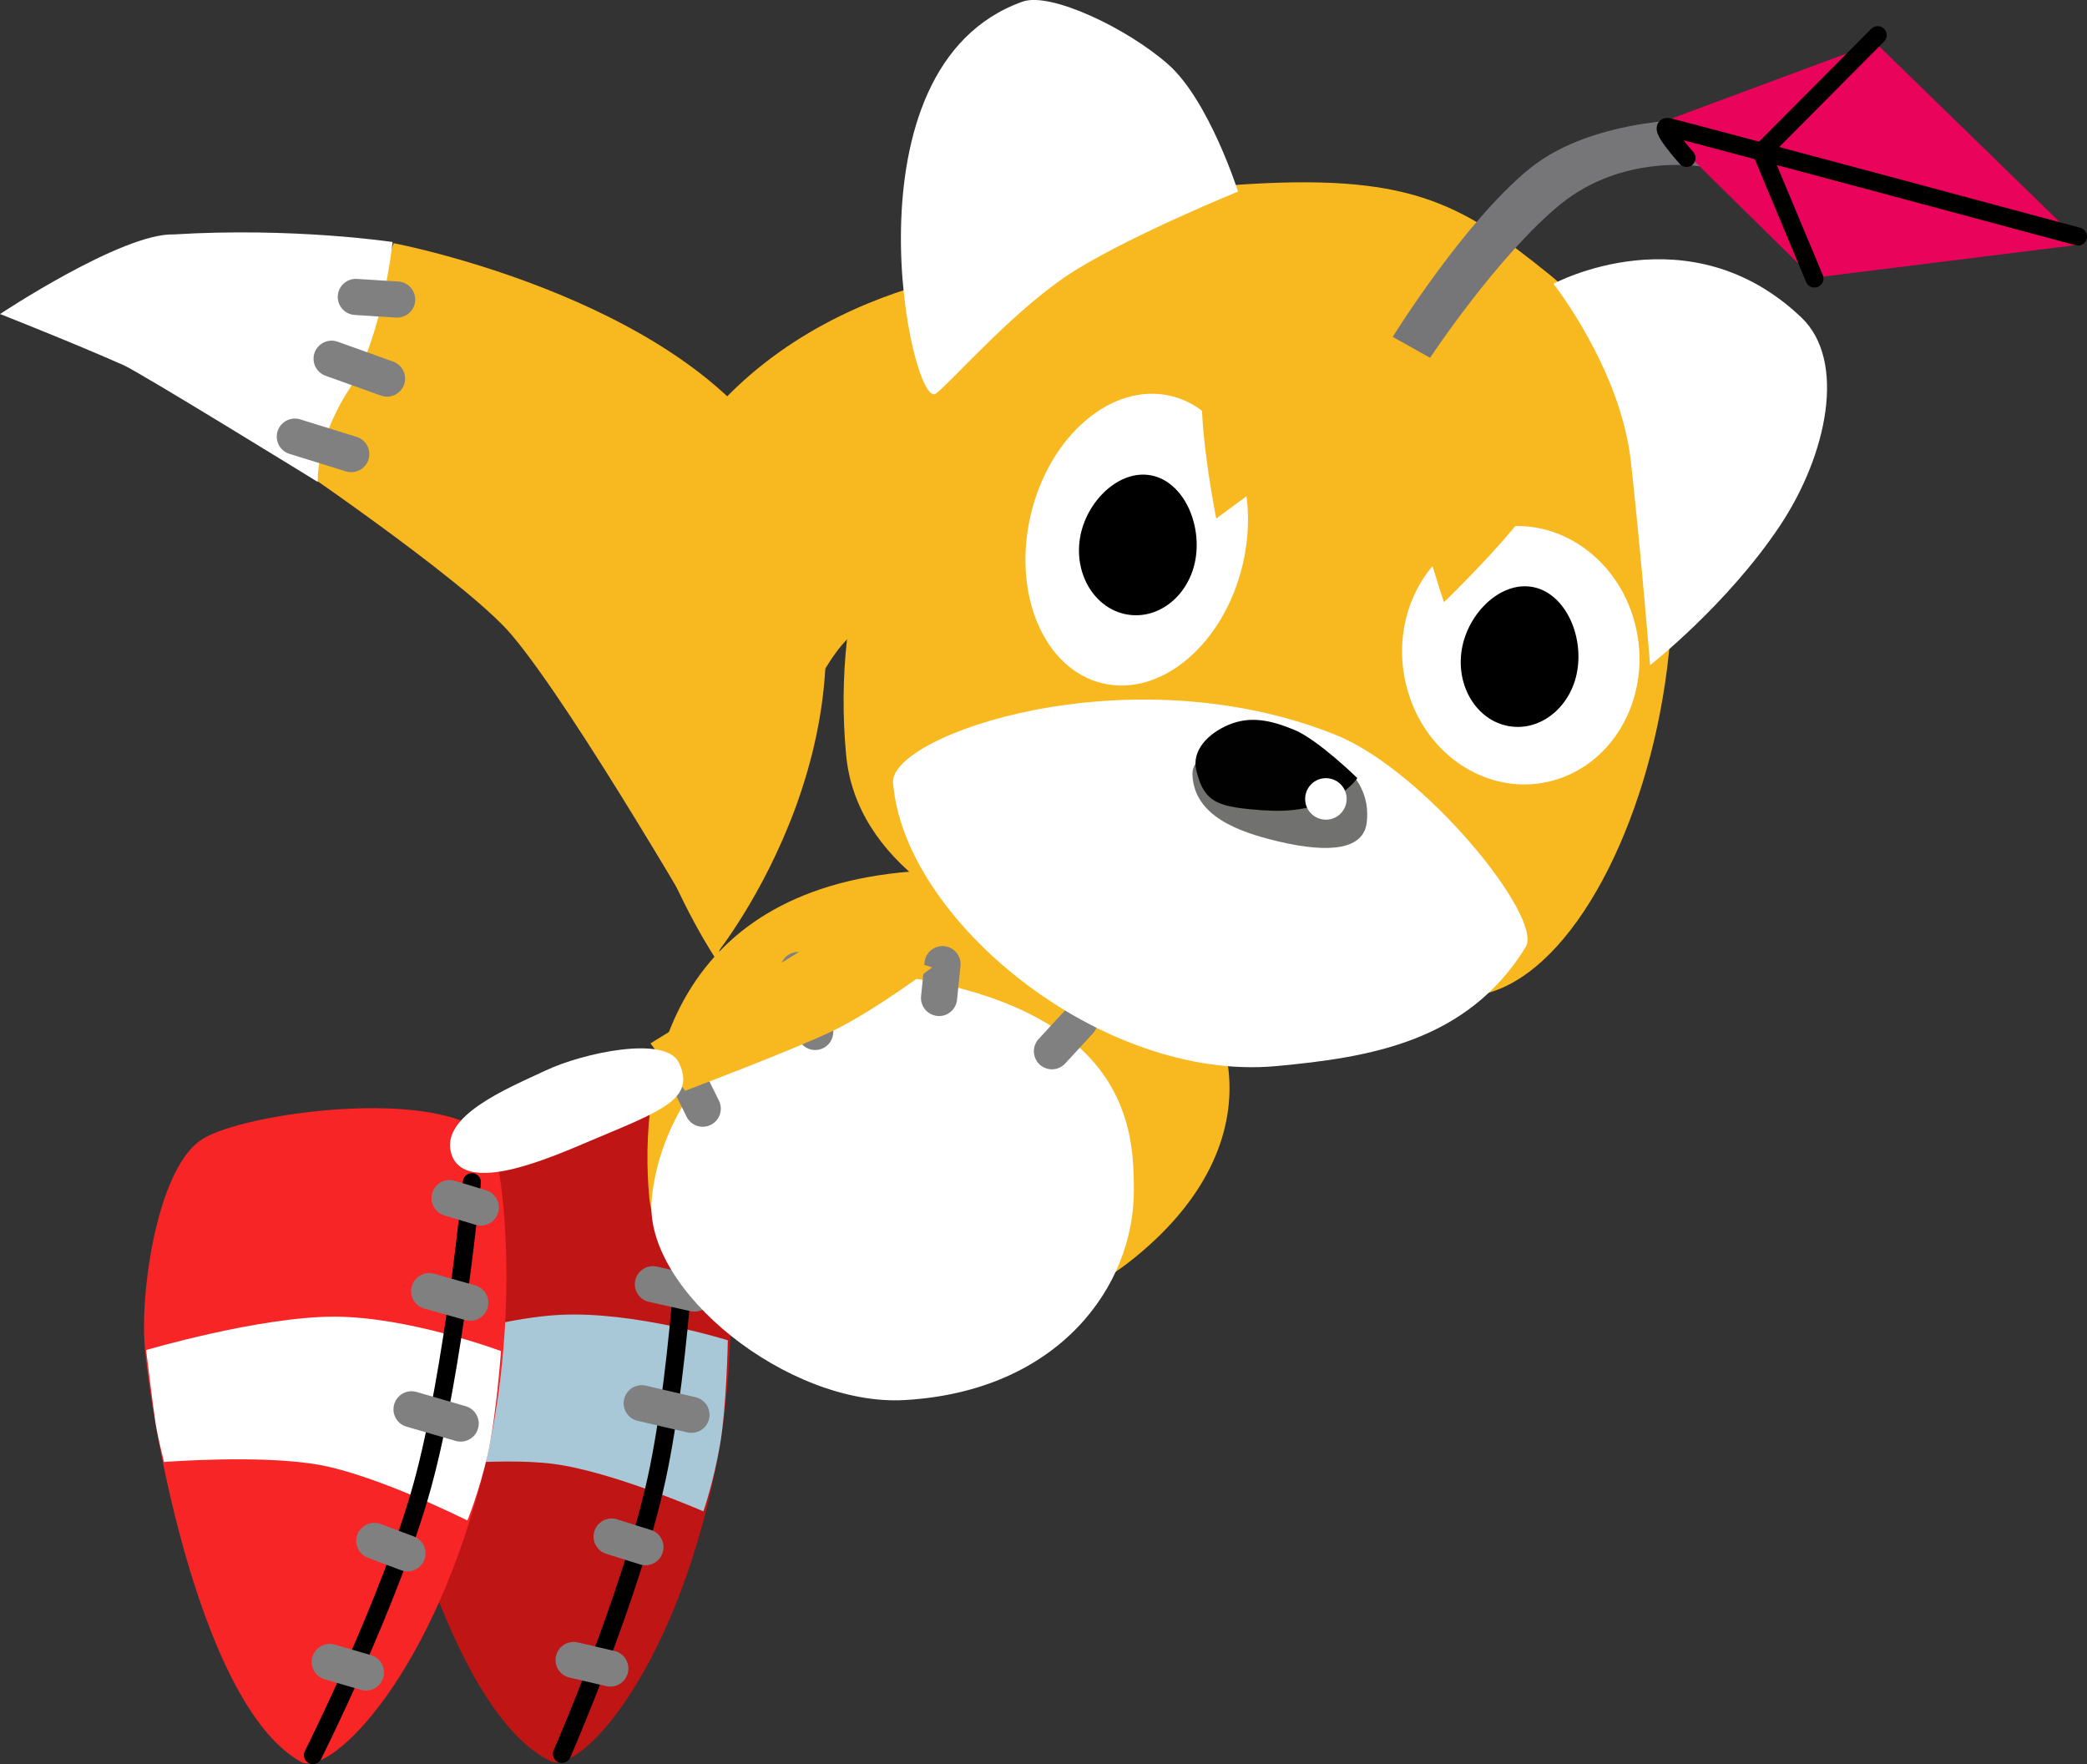 <svg version="1.1" xmlns="http://www.w3.org/2000/svg" xmlns:xlink="http://www.w3.org/1999/xlink" width="28.881" height="24.413" viewBox="0,0,28.881,24.413"><rect x="0" y="0" width="28.881" height="24.413" fill="#333333" stroke="none"/><g transform="translate(-226.608,-170.168)"><g data-paper-data="{&quot;isPaintingLayer&quot;:true}" fill-rule="nonzero" stroke-linejoin="miter" stroke-miterlimit="10" stroke-dasharray="" stroke-dashoffset="0" style="mix-blend-mode: normal"><g data-paper-data="{&quot;index&quot;:null}"><g stroke="none" stroke-width="0" stroke-linecap="butt"><path d="M241.746,177.277c0,0 -2.663,0.841 -3.49,1.82c-0.827,0.979 -1.729,4.36 -1.729,4.36c0,0 -2.102,-3.073 -1.025,-5.959c1.239,-3.319 4.898,-3.597 4.898,-3.597c0,0 -0.044,1.215 0.229,1.777c0.275,0.568 1.118,1.599 1.118,1.599z" data-paper-data="{&quot;index&quot;:null}" fill="#f8b820"/><path d="M246.971,175.919c-0.237,0.151 -2.413,0.179 -3.216,0.38c-0.803,0.201 -1.997,0.995 -1.997,0.995c0,0 -0.844,-0.731 -1.142,-1.442c-0.298,-0.711 -0.215,-1.965 -0.215,-1.965c0,0 2.233,-0.686 3.73,-0.387c2.742,0.548 3.069,2.273 2.84,2.418z" fill="#ffffff"/></g><path d="M240.649,174.591l-0.617,0.254" fill="none" stroke="#808080" stroke-width="0.5" stroke-linecap="round"/><path d="M241.122,175.976l-0.515,0.294" fill="none" stroke="#808080" stroke-width="0.5" stroke-linecap="round"/><path d="M241.767,177.099l-0.466,0.289" fill="none" stroke="#808080" stroke-width="0.5" stroke-linecap="round"/></g><g data-paper-data="{&quot;index&quot;:null}"><g stroke="none" stroke-width="0" stroke-linecap="butt"><path d="M231.342,175.26c0.331,-0.531 0.713,-1.727 0.713,-1.727c0,0 4.334,0.821 5.475,3.262c1.576,3.369 -1.013,6.581 -1.013,6.581c0,0 -1.943,-3.379 -2.833,-4.428c-0.643,-0.758 -3.335,-2.573 -3.335,-2.573c0,0 0.66,-0.58 0.993,-1.116z" fill="#f8b820"/><path d="M226.608,174.514c0,0 1.69,-1.123 2.404,-1.102c1.655,-0.102 3.029,0.105 3.029,0.105c0,0 -0.137,1.318 -0.603,2.04c-0.466,0.722 -0.433,1.28 -0.433,1.28c0,0 -2.457,-1.514 -2.685,-1.615c-0.708,-0.314 -1.712,-0.709 -1.712,-0.709z" fill="#ffffff"/></g><path d="M231.469,176.452l-0.781,-0.242" fill="none" stroke="#808080" stroke-width="0.5" stroke-linecap="round"/><path d="M231.197,175.132l0.767,0.275" fill="none" stroke="#808080" stroke-width="0.5" stroke-linecap="round"/><path d="M231.532,174.277l0.572,0.036" fill="none" stroke="#808080" stroke-width="0.5" stroke-linecap="round"/></g><g data-paper-data="{&quot;index&quot;:null}"><g><path d="M232.389,186.012c0.563,-0.404 3.212,-0.907 3.959,-0.252c0.204,0.179 0.628,2.48 0.156,4.769c-0.586,2.845 -1.914,4.238 -2.297,4c-1.494,-0.757 -2.387,-4.932 -2.466,-5.734c-0.079,-0.801 0.085,-2.379 0.648,-2.784z" fill="#c01515" stroke="none" stroke-width="0" stroke-linecap="butt"/><path d="M232.107,190.499c0,0 -0.1,-0.317 -0.145,-0.524c-0.045,-0.207 -0.187,-1.009 -0.187,-1.009c0,0 1.549,-0.55 2.583,-0.603c1.034,-0.053 2.322,0.352 2.322,0.352c0,0 -0.016,0.916 -0.108,1.444c-0.091,0.527 -0.23,0.923 -0.23,0.923c0,0 -1.259,-0.55 -2.072,-0.656c-0.813,-0.107 -2.163,0.074 -2.163,0.074z" fill="#a8c8d8" stroke="none" stroke-width="0" stroke-linecap="butt"/><path d="M236.152,186.402c0,0 -0.104,2.603 -0.456,4.223c-0.352,1.62 -1.311,3.813 -1.311,3.813" fill="none" stroke="#000000" stroke-width="0.25" stroke-linecap="round"/><path d="M236.295,186.745l-0.439,-0.107" fill="none" stroke="#808080" stroke-width="0.5" stroke-linecap="round"/><path d="M235.643,187.939l0.576,0.129" fill="none" stroke="#808080" stroke-width="0.5" stroke-linecap="round"/><path d="M235.54,191.578l-0.468,-0.147" fill="none" stroke="#808080" stroke-width="0.5" stroke-linecap="round"/><path d="M235.054,193.257l-0.508,-0.118" fill="none" stroke="#808080" stroke-width="0.5" stroke-linecap="round"/><path d="M236.177,189.746l-0.689,-0.16" fill="none" stroke="#808080" stroke-width="0.5" stroke-linecap="round"/></g><path d="M238.517,184.35c0,0 0.77,-0.532 1.209,-0.836c0.439,-0.304 1.165,-0.808 1.165,-0.808l1.462,0.384c0,0 -0.771,0.649 -1.333,0.955c-0.562,0.306 -1.989,0.933 -1.989,0.933z" fill="#f8b820" stroke="none" stroke-width="0" stroke-linecap="butt"/><path d="M238.924,184.596c0.264,0.49 -0.199,0.676 -1.155,1.141c-0.512,0.249 -1.69,0.86 -1.916,0.301c-0.212,-0.523 0.736,-0.965 1.238,-1.235c0.501,-0.27 1.634,-0.579 1.834,-0.207z" fill="#ffffff" stroke="none" stroke-width="0" stroke-linecap="butt"/></g><g data-paper-data="{&quot;index&quot;:null}"><path d="M239.208,182.23c1.539,-0.124 2.03,0.057 3.097,0.774c1.59,1.069 1.945,3.06 -0.079,4.634c-2.051,1.596 -6.471,0.88 -6.633,-0.898c-0.151,-1.653 0.282,-4.243 3.616,-4.511z" fill="#f8b820" stroke="none" stroke-width="0" stroke-linecap="butt"/><path d="M238.938,183.658c3.345,0.454 3.359,2.21 3.361,2.982c0.004,1.313 -1.029,2.78 -3.172,2.902c-1.604,0.091 -3.62,-1.521 -3.5,-2.78c0.177,-1.866 2.157,-3.261 3.312,-3.104z" fill="#ffffff" stroke="none" stroke-width="0" stroke-linecap="butt"/><path d="M241.548,184.3l-0.383,0.415" fill="none" stroke="#808080" stroke-width="0.5" stroke-linecap="round"/><path d="M239.651,183.51l-0.048,0.468" fill="none" stroke="#808080" stroke-width="0.5" stroke-linecap="round"/><path d="M237.889,184.448l-0.235,-0.857" fill="none" stroke="#808080" stroke-width="0.5" stroke-linecap="round"/><path d="M236.043,184.922l0.29,0.588" fill="none" stroke="#808080" stroke-width="0.5" stroke-linecap="round"/></g><g data-paper-data="{&quot;index&quot;:null}"><g><path d="M229.401,185.935c0.584,-0.373 3.256,-0.732 3.966,-0.037c0.194,0.189 0.493,2.511 -0.102,4.771c-0.739,2.809 -2.141,4.128 -2.509,3.87c-1.451,-0.837 -2.117,-5.054 -2.152,-5.858c-0.036,-0.805 0.214,-2.371 0.797,-2.745z" fill="#f72526" stroke="none" stroke-width="0" stroke-linecap="butt"/><path d="M228.878,190.399c0,0 -0.083,-0.322 -0.116,-0.531c-0.034,-0.21 -0.132,-1.018 -0.132,-1.018c0,0 1.577,-0.465 2.612,-0.462c1.035,0.003 2.299,0.476 2.299,0.476c0,0 -0.066,0.914 -0.185,1.436c-0.12,0.522 -0.28,0.909 -0.28,0.909c0,0 -1.228,-0.617 -2.033,-0.767c-0.806,-0.15 -2.164,-0.043 -2.164,-0.043z" fill="#ffffff" stroke="none" stroke-width="0" stroke-linecap="butt"/><path d="M233.138,186.527c0,0 -0.245,2.594 -0.684,4.192c-0.439,1.598 -1.515,3.736 -1.515,3.736" fill="none" stroke="#000000" stroke-width="0.25" stroke-linecap="round"/><path d="M232.829,186.747l0.433,0.131" fill="none" stroke="#808080" stroke-width="0.5" stroke-linecap="round"/><path d="M232.547,188.035l0.569,0.16" fill="none" stroke="#808080" stroke-width="0.5" stroke-linecap="round"/><path d="M232.247,191.663l-0.459,-0.172" fill="none" stroke="#808080" stroke-width="0.5" stroke-linecap="round"/><path d="M231.672,193.312l-0.501,-0.146" fill="none" stroke="#808080" stroke-width="0.5" stroke-linecap="round"/><path d="M232.983,189.867l-0.68,-0.197" fill="none" stroke="#808080" stroke-width="0.5" stroke-linecap="round"/></g><path d="M235.61,184.606c0,0 0.797,-0.49 1.252,-0.77c0.455,-0.28 1.207,-0.744 1.207,-0.744l1.439,0.463c0,0 -0.805,0.606 -1.383,0.882c-0.578,0.275 -2.036,0.825 -2.036,0.825z" fill="#f8b820" stroke="none" stroke-width="0" stroke-linecap="butt"/><path d="M236.003,184.873c0.237,0.503 -0.235,0.664 -1.215,1.077c-0.525,0.221 -1.734,0.768 -1.93,0.197c-0.184,-0.534 0.787,-0.923 1.302,-1.166c0.515,-0.243 1.662,-0.49 1.842,-0.108z" fill="#ffffff" stroke="none" stroke-width="0" stroke-linecap="butt"/></g><path d="M238.317,180.614c-0.411,-4.379 2.896,-7.71 5.363,-7.885c2.404,-0.171 3.121,0.228 4.366,1.235c3.206,2.594 1.335,9.721 -1.056,9.985c-2.815,0.31 -8.402,-0.443 -8.673,-3.335z" data-paper-data="{&quot;index&quot;:null}" fill="#f8b820" stroke="none" stroke-width="0" stroke-linecap="butt"/><path d="M238.967,180.997c-0.049,-0.652 3.252,-1.811 6.125,-0.66c1.221,0.489 2.877,2.522 2.63,2.935c-0.804,1.309 -2.149,1.529 -3.459,1.649c-2.41,0.221 -5.153,-2.026 -5.296,-3.924z" data-paper-data="{&quot;index&quot;:null}" fill="#ffffff" stroke="none" stroke-width="0" stroke-linecap="butt"/><path d="M239.558,175.614c-0.337,0.252 -1.348,-4.521 1.203,-5.424c0.384,-0.136 1.445,0.368 2.012,0.868c0.567,0.5 0.968,1.761 0.968,1.761c0,0 -1.384,0.562 -2.217,1.067c-0.833,0.505 -1.729,1.55 -1.966,1.729z" data-paper-data="{&quot;index&quot;:null}" fill="#ffffff" stroke="none" stroke-width="0" stroke-linecap="butt"/><path d="M248.106,174.095c0,0 1.876,-1.016 3.431,0.467c0.625,0.596 0.36,1.895 -0.299,2.884c-0.728,1.091 -1.795,1.927 -1.795,1.927c0,0 -0.124,-1.531 -0.266,-2.817c-0.142,-1.286 -1.072,-2.461 -1.072,-2.461z" data-paper-data="{&quot;index&quot;:null}" fill="#ffffff" stroke="none" stroke-width="0" stroke-linecap="butt"/><g data-paper-data="{&quot;index&quot;:null}" stroke="none" stroke-width="0" stroke-linecap="butt"><path d="M246.075,179.679c-0.251,-0.957 0.253,-1.931 1.125,-2.176c0.872,-0.245 1.782,0.332 2.032,1.288c0.251,0.957 -0.253,1.931 -1.125,2.176c-0.872,0.245 -1.782,-0.332 -2.032,-1.288z" fill="#ffffff"/><path d="M248.443,179.396c-0.06,0.509 -0.47,0.879 -0.916,0.826c-0.446,-0.053 -0.758,-0.508 -0.697,-1.018c0.06,-0.509 0.505,-0.972 0.95,-0.919c0.446,0.053 0.724,0.601 0.663,1.11z" fill="#000000"/></g><g data-paper-data="{&quot;index&quot;:null}" stroke="none" stroke-width="0" stroke-linecap="butt"><path d="M242.811,175.647c0.809,0.192 1.254,1.238 0.993,2.337c-0.261,1.098 -1.129,1.833 -1.938,1.64c-0.809,-0.192 -1.254,-1.238 -0.993,-2.337c0.261,-1.098 1.129,-1.833 1.938,-1.64z" fill="#ffffff"/><path d="M243.16,177.851c-0.06,0.509 -0.47,0.879 -0.916,0.826c-0.446,-0.053 -0.758,-0.508 -0.697,-1.018c0.06,-0.509 0.505,-0.972 0.95,-0.919c0.446,0.053 0.724,0.601 0.663,1.11z" fill="#000000"/></g><path d="M243.439,177.344c0,0 -0.287,-1.435 -0.176,-2.004c0.154,-0.788 0.936,-1.193 0.936,-1.193l3.774,1.163c0,0 0.127,1.046 -0.036,1.586c-0.132,0.436 -1.347,1.605 -1.347,1.605c0,0 -0.27,-0.804 -0.395,-1.393c-0.125,-0.589 -0.244,-1.613 -0.244,-1.613l-2.513,1.849z" data-paper-data="{&quot;index&quot;:null}" fill="#f8b820" stroke="none" stroke-width="0" stroke-linecap="butt"/><g data-paper-data="{&quot;index&quot;:null}" stroke="none" stroke-width="0" stroke-linecap="butt"><path d="M244.227,180.454c0.558,-0.061 1.39,0.351 1.294,1.101c-0.045,0.351 -0.471,0.436 -1.234,0.254c-0.546,-0.131 -1.15,-0.349 -1.177,-0.915c-0.017,-0.354 0.559,-0.377 1.117,-0.439z" fill="#71716f"/><path d="M244.107,181.383c-0.633,-0.048 -0.834,-0.09 -0.945,-0.56c-0.063,-0.27 0.164,-0.509 0.458,-0.629c0.294,-0.119 0.572,-0.062 0.902,0.075c0.33,0.138 0.869,0.666 0.869,0.666c0,0 -0.327,0.519 -1.285,0.446z" fill="#010101"/><path d="M244.671,181.255c-0.017,-0.158 0.096,-0.3 0.254,-0.317c0.158,-0.017 0.3,0.096 0.317,0.254c0.017,0.158 -0.096,0.3 -0.254,0.317c-0.158,0.017 -0.3,-0.096 -0.317,-0.254z" fill="#ffffff"/></g><g data-paper-data="{&quot;index&quot;:null}"><path d="M245.881,174.83c0,0 0.985,-1.59 1.895,-2.329c0.909,-0.739 2.458,-0.685 2.458,-0.685l-0.109,0.653c0,0 -1.065,-0.176 -1.927,0.529c-0.862,0.705 -1.8,2.121 -1.8,2.121z" fill="#767578" stroke="none" stroke-width="0" stroke-linecap="butt"/><path d="M249.533,171.885l3.029,-1.126l2.865,2.789l-3.732,0.465z" fill="#ea035a" stroke="none" stroke-width="0" stroke-linecap="butt"/><path d="M249.947,172.353c0,0 -0.427,-0.472 -0.242,-0.425c0.727,0.185 5.659,1.513 5.659,1.513" fill="none" stroke="#000000" stroke-width="0.25" stroke-linecap="round"/><path d="M251.717,174.022l-0.732,-1.751l1.607,-1.616" fill="none" stroke="#000000" stroke-width="0.25" stroke-linecap="round"/></g></g></g></svg>